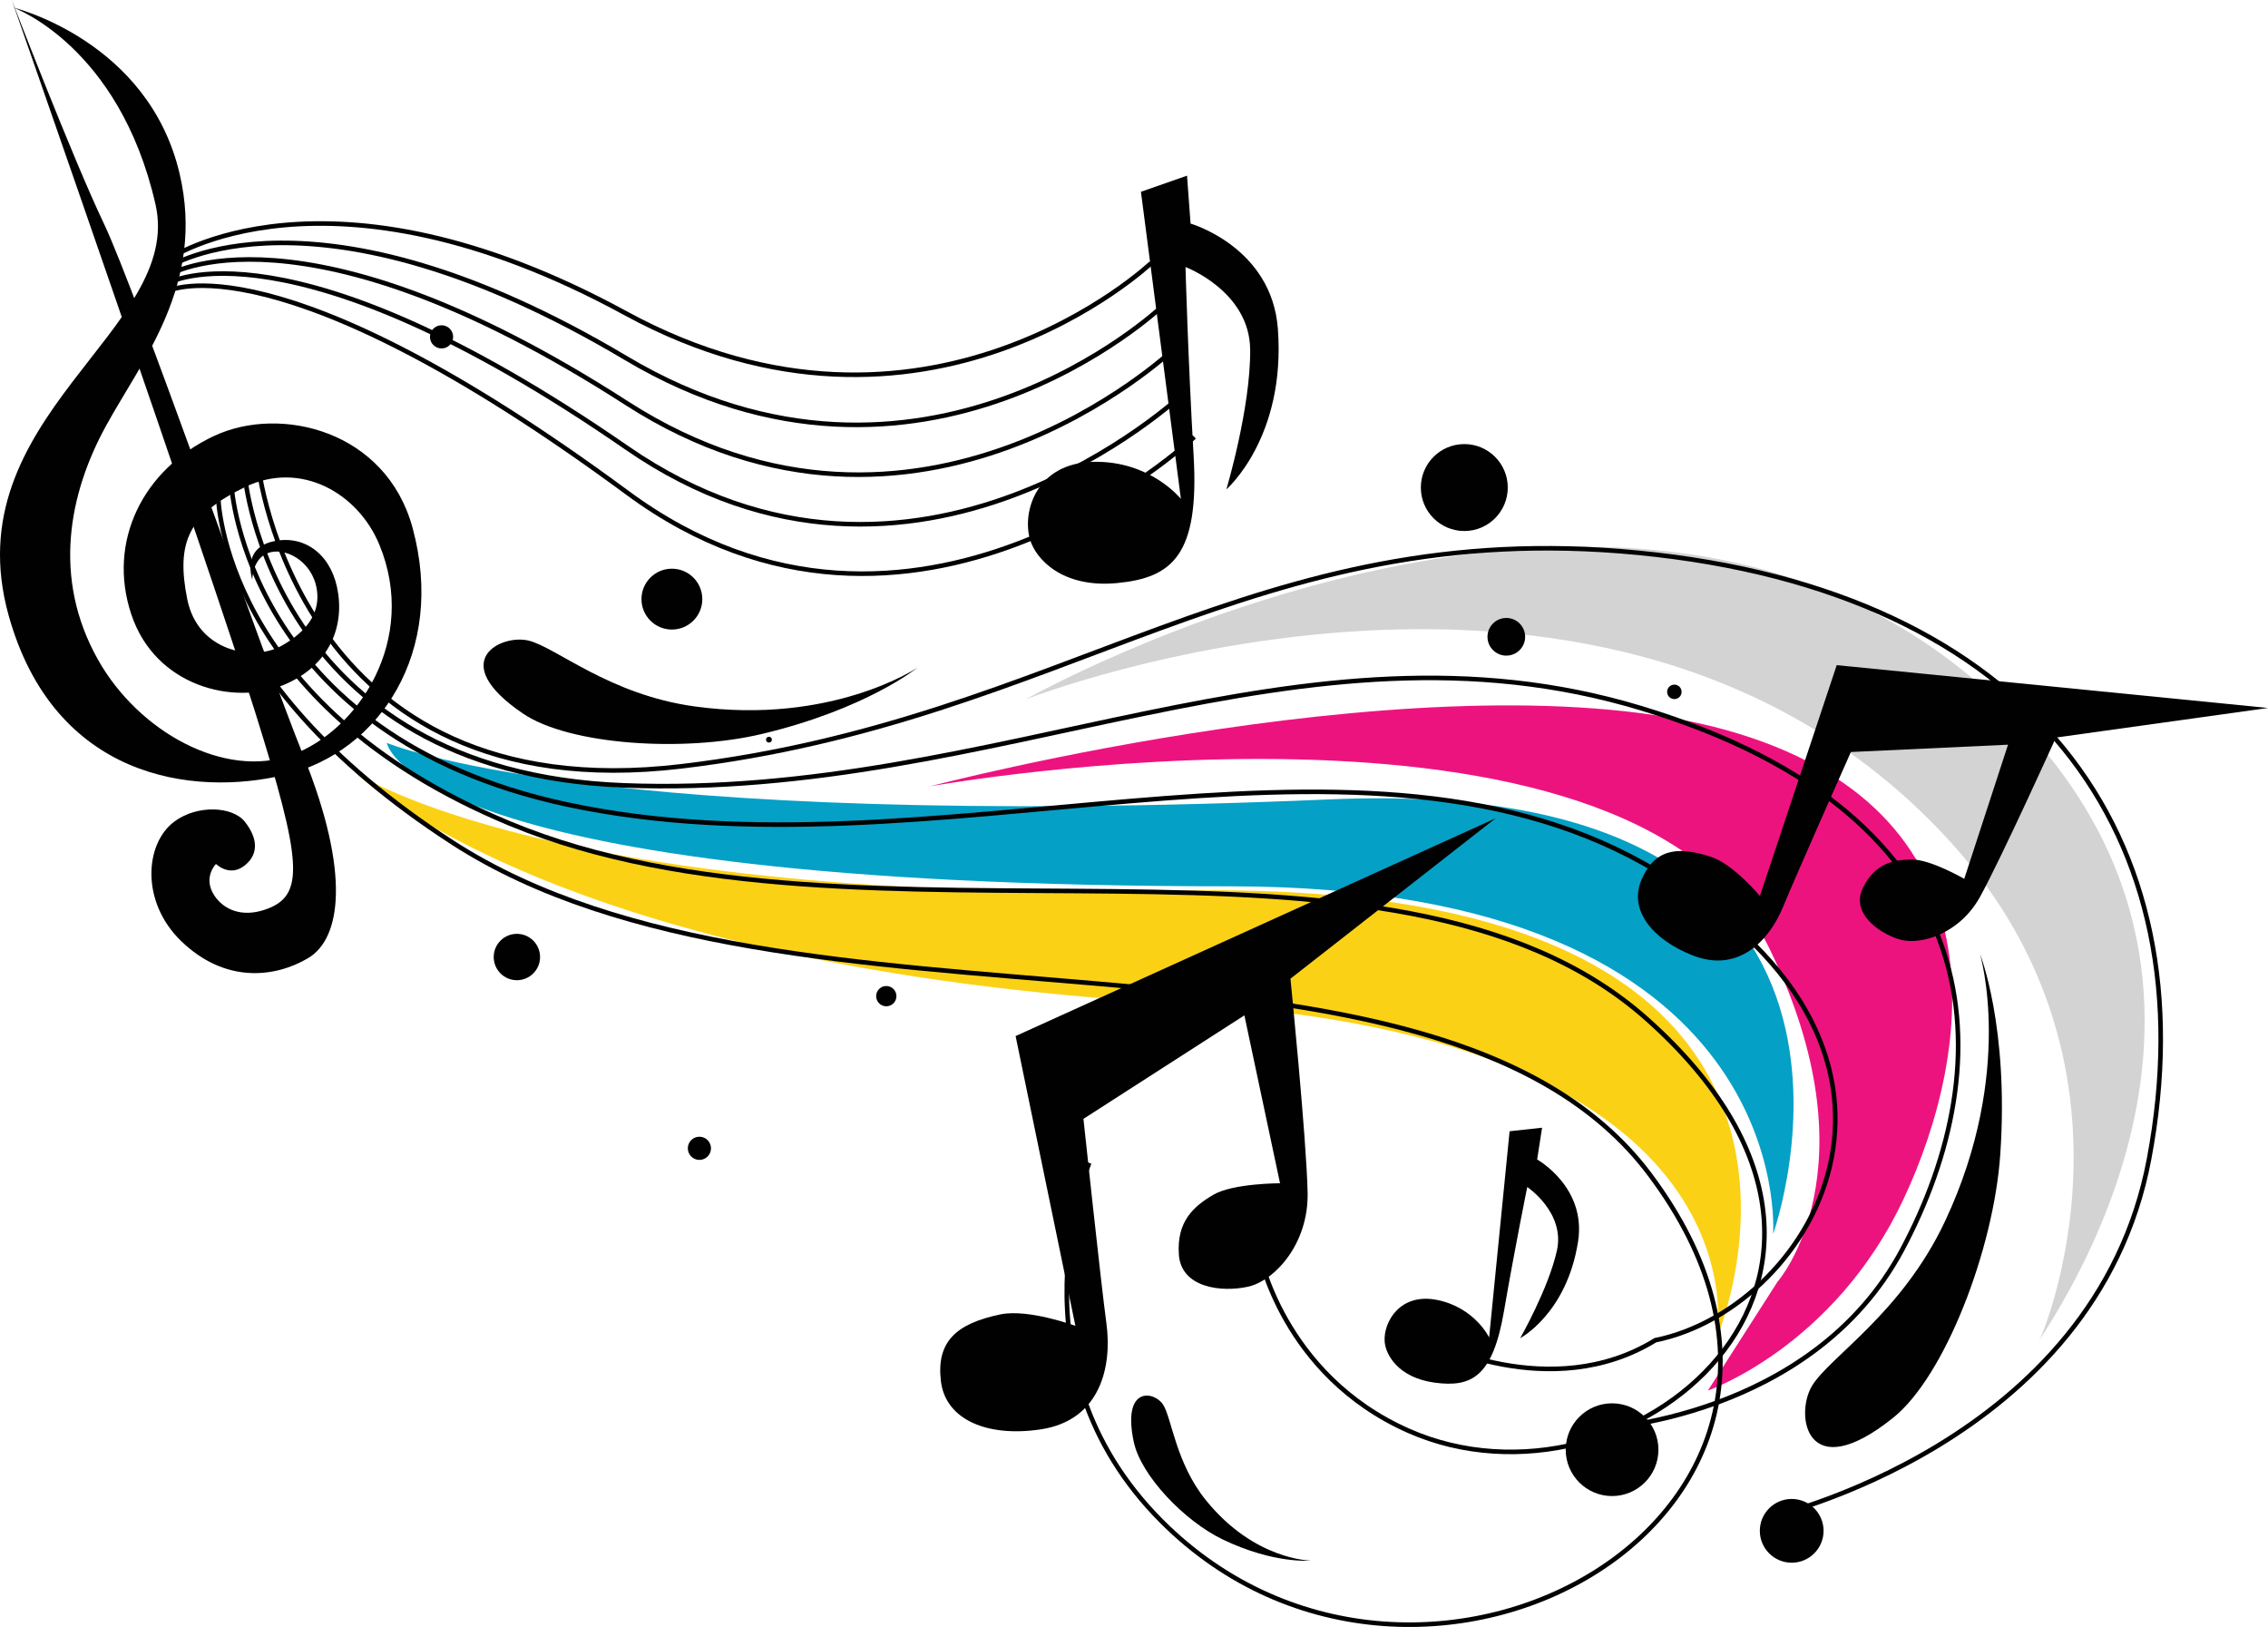 <?xml version="1.0" encoding="utf-8"?>
<!-- Generator: Adobe Illustrator 13.0.0, SVG Export Plug-In . SVG Version: 6.00 Build 14948)  -->
<svg version="1.2" baseProfile="tiny" id="Layer_1" xmlns="http://www.w3.org/2000/svg" xmlns:xlink="http://www.w3.org/1999/xlink"
	 x="0px" y="0px" width="495.871px" height="355.634px" viewBox="0 0 495.871 355.634" xml:space="preserve">
<g>
	<path fill="#FBD116" d="M77.919,169.029c0,0,42.757,42.756,180.528,50.358c129.611,7.15,116.868,73.16,116.868,73.16
		s43.353-101.223-117.818-97.864C120.676,197.533,77.919,169.029,77.919,169.029z"/>
	<path fill="#05A0C6" d="M84.571,162.378c0,0,4.751,31.355,184.328,31.355c124.527,0,118.769,76.011,118.769,76.011
		s36.105-100.715-96.916-95.013C129.314,181.649,84.571,162.378,84.571,162.378z"/>
	<path fill="#ED137F" d="M203.339,171.88c0,0,152.702-27.422,183.378,35.155c23.754,48.458,1.9,73.162,1.9,73.162l-15.203,23.752
		c0,0,27.555-9.501,42.757-41.806c15.203-32.305,22.804-85.513-38.956-102.615C315.457,142.425,203.339,171.88,203.339,171.88z"/>
	<path fill="#D4D3D3" d="M224.242,152.877c0,0,128.27-50.358,202.382,31.355c46.492,51.26,18.053,112.116,19.003,109.266
		c0.95-2.85,59.243-80.401-12.352-143.471C353.461,79.715,224.242,152.877,224.242,152.877z"/>
	<g>
		<path fill="none" stroke="#010101" d="M36.662,56.735c0,0,34.567-23.979,100.109,11.734
			c65.543,35.712,114.924-10.968,114.924-10.968"/>
		<path fill="none" stroke="#010101" d="M36.662,58.458c0,0,31.756-20.912,100.222,19.833
			c64.605,38.448,117.169-11.287,117.169-11.287"/>
		<path fill="none" stroke="#010101" d="M36.662,60.18c0,0,29.016-17.985,100.334,27.932
			c63.743,41.04,119.413-11.606,119.413-11.606"/>
		<path fill="none" stroke="#010101" d="M36.662,61.901c0,0,26.359-15.186,100.446,36.03
			c62.954,43.519,121.657-11.924,121.657-11.924"/>
		<path fill="none" stroke="#010101" d="M36.662,63.624c0,0,23.793-12.5,100.559,44.129
			c62.234,45.912,123.902-12.244,123.902-12.244"/>
	</g>
	<g>
		<path fill="none" stroke="#010101" d="M56.448,101.66c0,0,8.335,75.849,92.519,65.848
			c84.184-10.002,125.096-54.843,209.209-46.676c85.852,8.335,125.026,61.679,111.69,132.525
			c-11.754,62.447-83.352,78.351-83.352,78.351"/>
		<path fill="none" stroke="#010101" d="M53.53,103.952c0,0,5.665,64.779,82.934,67.723c81.688,3.113,147.822-39.411,222.336-16.878
			c78.412,23.711,78.694,77.908,57.096,118.356c-19.804,37.086-66.473,39.176-66.473,39.176"/>
		<path fill="none" stroke="#010101" d="M50.613,106.245c0,0,3.256,54.583,73.348,69.598
			c79.497,17.03,170.614-23.333,235.464,12.919c71.066,39.727,37.508,97.103,2.502,104.187c-22.969,14.132-49.595,0-49.595,0"/>
		<path fill="none" stroke="#010101" d="M47.696,108.537c0,0,0.677,45.307,63.763,71.473
			c77.108,31.982,193.085-6.671,248.592,42.717c63.364,56.38-4.434,111.11-52.094,90.018
			c-27.693-12.256-32.716-39.175-32.716-39.175"/>
		<path fill="none" stroke="#010101" d="M44.779,110.829c0,0-2.501,36.674,54.178,73.349
			c73.951,47.852,215.007,10.229,261.72,72.515c55.011,73.348-50.011,132.527-106.688,75.849
			c-34.184-34.184-15.837-78.35-15.837-78.35"/>
	</g>
	<path fill="#010101" d="M47.222,188.848c0,0,2.977,2.977,6.284,0.33c3.308-2.646,2.646-6.283,0-9.59
		c-2.646-3.309-10.259-3.752-15.319-0.054c-6.535,4.776-7.49,17.57,1.43,26.182c9.59,9.26,20.451,8.03,27.728,3.73
		s9.3-18.601-0.938-44.08C57.037,142.055,29.693,63.501,22.749,48.947C15.802,34.396,2.574,0,2.574,0s42.995,123.032,53.248,155.774
		c10.252,32.743,10.879,39.973,2.314,42.995c-5.622,1.984-9.438-0.267-11.244-2.977C44.246,191.824,47.222,188.848,47.222,188.848z"
		/>
	<path fill="#010101" d="M2.904,1.653c0,0,29.577,7.162,36.381,36.38c5.623,24.144-8.268,40.682-16.205,55.233
		s-11.74,33.002-1.654,50.932c8.93,15.876,27.781,26.128,42.334,20.836c14.552-5.29,27.746-25.173,19.183-45.972
		c-4.631-11.244-17.198-18.52-29.436-12.567c-12.237,5.953-15.063,11.999-12.567,24.475c2.314,11.576,14.553,13.561,20.506,10.253
		c5.952-3.309,8.137-7.254,7.938-11.246c-0.332-6.613-6.285-10.252-10.254-9.26s-3.969,5.953-3.969,5.953s-2.314-6.615,4.301-8.268
		c6.613-1.654,12.567,2.314,14.221,9.922c1.777,8.176-1.322,17.198-11.906,21.496c-10.584,4.3-27.781,0.332-33.074-15.544
		c-5.291-15.874,2.479-31.718,18.191-39.025c14.42-6.707,37.545-1.178,43.326,20.174c7.334,27.093-7.276,48.949-27.782,53.91
		c-20.505,4.961-50.602,0.661-60.523-34.727c-12.224-43.596,38.378-62.412,32.081-89.959C26.056,9.922,2.904,1.653,2.904,1.653z"/>
	<path fill="#010101" d="M249.452,41.922l8.735,67.126c0,0-6.688-8.393-19.172-8.097c-12.482,0.297-15.56,10.929-13.822,16.95
		c1.217,4.217,6.984,10.692,19.035,9.549c12.05-1.144,18.008-6.08,16.744-27.812c-1.223-21.06-1.776-41.27-1.776-41.27
		s14.013,5.268,14.138,18.029c0.124,12.759-5.207,30.577-5.207,30.577s13.028-11.258,11.269-35.066
		c-1.324-17.928-19.091-23.035-19.091-23.035l-0.778-10.477L249.452,41.922z"/>
	<path fill="#010101" d="M222.05,226.469l104.958-47.606l-44.864,35.061c0,0,3.5,34.917,3.751,46.73
		c0.241,11.334-7.288,19.354-13.069,20.611s-14.579,0.251-15.082-7.037c-0.502-7.29,3.268-10.558,7.541-13.071
		s14.578-2.514,14.578-2.514l-7.793-36.698l-35.188,22.622c0,0,3.77,35.441,5.026,44.742c1.258,9.3-1.253,21.135-14.326,23.124
		c-11.563,1.76-20.863-2.01-21.869-10.557c-1.004-8.545,3.268-12.567,13.071-14.578c6.081-1.248,16.338,2.513,16.338,2.513
		L222.05,226.469z"/>
	<path fill="#010101" d="M330.055,247.273l-4.477,45.077c0,0-3.088-6.484-11.271-8.182c-8.181-1.698-11.797,4.766-11.577,8.953
		c0.155,2.934,2.933,8.028,10.96,9.108c8.028,1.08,12.659-1.235,15.13-15.593c2.394-13.911,5.094-27.168,5.094-27.168
		s8.337,5.557,6.484,13.894c-1.854,8.335-8.027,19.142-8.027,19.142s10.198-5.364,12.658-21.149
		c1.852-11.886-8.953-17.907-8.953-17.907l1.08-6.947L330.055,247.273z"/>
	<path fill="#010101" d="M401.575,145.391l94.297,9.361l-46.367,6.468c0,0-11.895,26.286-16.583,34.796
		c-4.496,8.164-13.159,10.771-17.792,9.283c-4.63-1.488-10.476-5.827-7.832-11.221c2.646-5.395,6.674-6.165,10.751-6.194
		c4.076-0.028,11.409,4.217,11.409,4.217l9.573-29.322l-34.358,1.6c0,0-11.918,26.771-14.855,33.907
		c-2.936,7.135-9.599,14.522-19.722,10.554c-8.95-3.513-14.016-10.024-11.211-16.521c2.806-6.495,7.504-7.597,15.307-4.989
		c4.842,1.618,10.591,8.519,10.591,8.519L401.575,145.391z"/>
	<circle fill="#010101" cx="352.459" cy="316.881" r="10.135"/>
	<circle fill="#010101" cx="391.734" cy="334.618" r="6.968"/>
	<circle fill="#010101" cx="113.011" cy="209.191" r="5.068"/>
	<circle fill="#010101" cx="152.916" cy="251.005" r="2.534"/>
	<circle fill="#010101" cx="146.901" cy="130.96" r="6.651"/>
	<circle fill="#010101" cx="113.328" cy="150.598" r="2.217"/>
	<circle fill="#010101" cx="168.122" cy="161.683" r="0.634"/>
	<circle fill="#010101" cx="193.777" cy="217.744" r="2.217"/>
	<circle fill="#010101" cx="320.153" cy="106.571" r="9.501"/>
	<circle fill="#010101" cx="329.338" cy="139.194" r="4.117"/>
	<circle fill="#010101" cx="366.079" cy="151.23" r="1.583"/>
	<circle fill="#010101" cx="96.541" cy="73.631" r="2.533"/>
	<path fill="#010101" d="M432.91,208.559c0,0,7.67,25.701-7.602,58.279c-9.502,20.271-25.339,29.772-29.14,36.107
		c-3.801,6.334-1.267,22.171,17.737,6.968c11.29-9.032,22.016-36.789,23.438-57.646C439.244,224.396,432.91,208.559,432.91,208.559z
		"/>
	<path fill="#010101" d="M286.582,341.118c0,0-12.27-0.044-22.902-13.162c-6.617-8.162-7.479-17.937-9.383-20.921
		c-1.903-2.985-9.032-4.16-6.407,8.17c1.56,7.323,11.067,17.306,19.521,21.338C278.705,341.933,286.582,341.118,286.582,341.118z"/>
	<path fill="#010101" d="M200.564,145.958c0,0-18.729,12.581-48.712,8.453c-18.656-2.568-30.245-12.915-36.282-14.386
		c-6.039-1.471-18.126,4.521-1.166,15.988c10.075,6.812,35.051,8.493,52.158,4.426C189.425,155.002,200.564,145.958,200.564,145.958
		z"/>
</g>
</svg>
